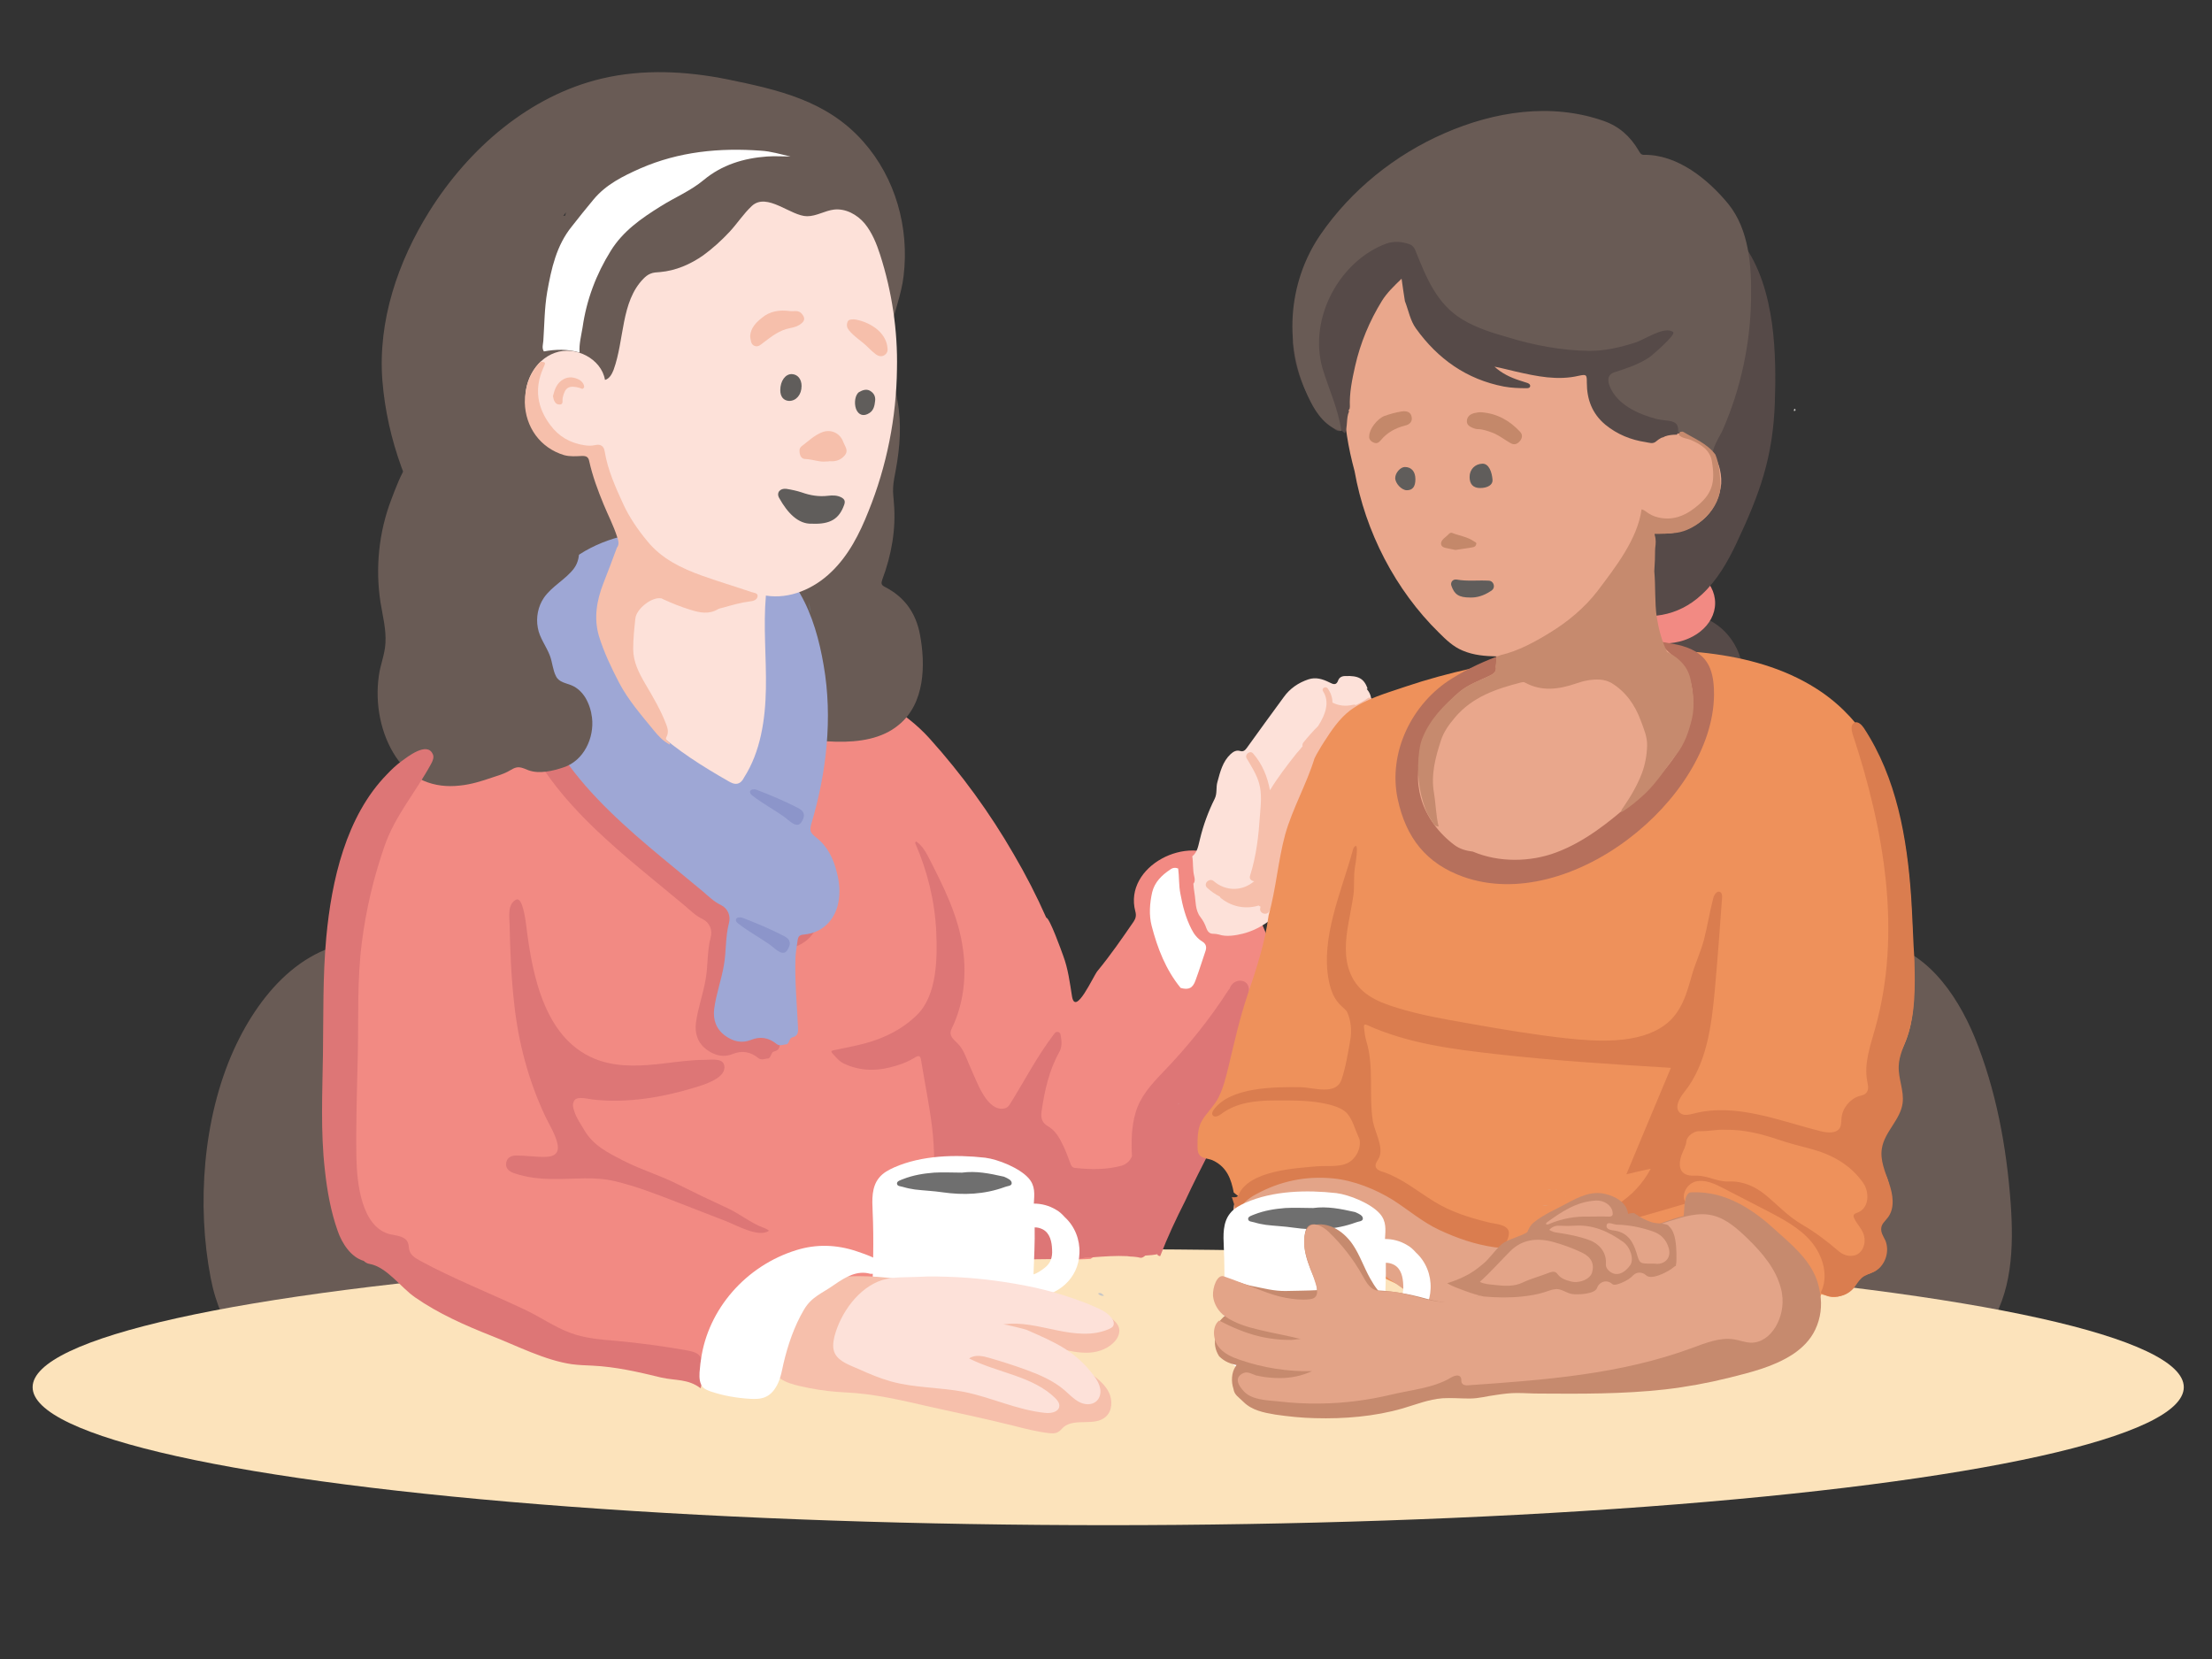 <?xml version="1.0" encoding="utf-8"?>
<!-- Generator: Adobe Illustrator 22.0.1, SVG Export Plug-In . SVG Version: 6.00 Build 0)  -->
<svg version="1.1" id="Layer_1" xmlns="http://www.w3.org/2000/svg" xmlns:xlink="http://www.w3.org/1999/xlink" x="0px" y="0px"
	 viewBox="0 0 800 600" enable-background="new 0 0 800 600" xml:space="preserve">
<rect x="0" y="0" width="800" height="600" fill="#333333" stroke="none"/>
<path fill="#695B55" d="M626.1,379.8c-11.1,24.6-13.4,56-8.3,82.4c7.3,38.2,42.2,48.6,76.1,36.1c9.6-3.5,18.7-9.2,24.7-17.5
	c9.2-12.8,9.7-29.7,8.6-45.5c-1.5-20.6-5.3-41.2-13.1-60.3c-6.6-16-18.4-32.5-35.6-34.3C653.7,338.3,635.9,357.9,626.1,379.8z"/>
<path fill="#695B55" d="M84.5,379.8c-11.1,24.6-13.4,56-8.3,82.4c7.3,38.2,42.2,48.6,76.1,36.1c9.6-3.5,18.7-9.2,24.7-17.5
	c9.2-12.8,9.7-29.7,8.6-45.5c-1.5-20.6-5.3-41.2-13.1-60.3c-6.6-16-18.4-32.5-35.6-34.3C112.2,338.3,94.4,357.9,84.5,379.8z"/>
<ellipse fill="#FCE3BB" cx="400.8" cy="501.7" rx="389" ry="49.9"/>
<path fill="#F28A83" d="M459.7,342.4c-2.1-5.8-4.5-11.4-7.4-16.7c-2.7-5-5.7-10.9-10.2-14.5c-12.2-9.9-35.8,2-31.5,18.4
	c0.4,1.4,0.2,2.5-0.6,3.7c-4.2,6.1-8.4,12.2-13.1,17.9c-1.5,1.8-8,16.6-9.2,9.1c-0.8-5-1.4-9.9-3.2-14.7c-0.5-1.4-4.9-13.7-6.1-13.7
	c-3.5-7.9-7.4-15.5-11.8-23c-8.6-14.9-18.8-28.9-30.3-41.7c-18.1-20.2-50.3-26.7-76.2-26.6c-27,0.1-54.4,4.5-79.5,14.6
	c-19.9,8-38.7,19.5-49.2,38.8c-4.6,8.5-5.4,19-6.9,28.4c-1.7,10.9-3,21.8-3.8,32.8c-1.6,20.9-0.9,41.7-0.5,62.6
	c0.1,8.3,1.1,16.9,5.2,24.2c6.6,11.9,17.8,14.7,28.8,20.7c16.3,9,32.8,18,50.6,23.7c8.5,2.7,17.3,3.8,26,5.5
	c8.6,1.6,16.9,3.5,25.2,6.1c5.6,1.8,11.5,3,17.2,4.3c0.1,0,0.3-0.1,0.4-0.1c3.7-1.4,7.1-3.5,8.9-7.2c1.9-4,3.3-8.3,5.4-12.3
	c1.9-3.8,3.9-7.8,6.9-10.9c3.1-3.2,7.1-5.2,11.2-6.8c7.6-3,15.3-4.7,23.2-6c0.4,0,0.8,0.1,1.2,0c16.9-1.5,33.9-2.9,50.8-4.2
	c0.7,0,1.4,0,2.1,0.1c0.8,0.3,1.8,0.5,2.7,0.6c2.8,0,5.6,0,8.4-0.2c2.6-1.8,5.5-2.6,8.5-3c1.2-0.6,2.4-1.2,3.6-1.9
	c7.6-4.5,12.1-12.3,16.3-19.9c5.1-9.3,9.9-18.8,14.9-28.2c1.2-2.3,2.5-4.5,3.9-6.7v-0.1c2.3-6.1,6.2-11.1,9.9-16.3
	c3.8-5.3,6.7-10.7,8.3-17c1.1-4.3,1.7-8.6,1.9-13C461.2,346.7,460.5,344.5,459.7,342.4z"/>
<path fill="#DD7676" d="M419.6,454.3c2.6-6.8,5.7-13.4,9-19.9c3-6.5,6.3-12.9,9.6-19.4c1.5-4.5,2.8-9,4.1-13.6
	c0.1-0.5,0.3-0.9,0.6-1.3c-0.1-1.3-0.1-2.7-0.2-4c0-0.6-0.3-1.1-0.6-1.5c0.7-2.1,1.3-4.2,2-6.4c2.6-5.8,5-11.7,5.9-18.1
	c0.1-0.4,0.1-0.8,0-1.2c0.3-0.9,0.5-1.8,0.7-2.7c0.2-0.5,0.3-0.9,0.3-1.4c0.4-2.2,0.7-4.5,0.7-6.8c0-4.2-5.4-4.3-6.8-0.9
	c-0.1,0.2-0.1,0.3-0.2,0.5c-0.1,0.1-0.2,0.2-0.3,0.3c-7,10.9-15.1,20.9-24.1,30.2c-4.1,4.3-7.9,8.5-9.6,14.3
	c-1.5,5.1-1.6,10.5-1.3,15.8c-0.7,1.5-1.8,2.8-3.8,3.4c-5.6,1.5-11.1,1.4-16.8,0.8c-0.9-0.1-1.3-0.6-1.6-1.4
	c-0.8-2.2-1.6-4.4-2.6-6.5c-1.3-2.7-2.7-5.4-5.3-7c-2.3-1.3-3-2.8-2.6-5.6c1.1-7.5,2.7-14.8,6.4-21.4c1-1.8,0.9-3.7,0.6-5.6
	c-0.1-0.7-0.2-1.6-1.2-1.7c-0.8-0.1-1.1,0.6-1.6,1.2c-5.9,7.8-10.4,16.5-15.5,24.7c-0.3,0.5-0.7,1.1-1.2,1.4
	c-0.6,0.4-1.4,0.5-2.2,0.5c-5.6-0.4-8.8-10.1-10.8-14.4c-1.2-2.5-2-5.3-3.6-7.7c-1.6-2.5-5-3.7-3.4-6.9c4.3-8.8,5.4-18.9,4.1-28.5
	c-1.6-12.2-7-22.7-12.5-33.5c-1.1-2.1-2.4-4.3-4.5-5.7c-0.4,0.4-0.3,0.7-0.2,0.9c4.3,9.8,7,20.8,7.5,31.7c0.4,9.5,0.4,23-7,30.2
	c-5.2,5.1-11.6,8.3-18.6,10.2c-3.7,1-7.5,1.7-11.3,2.5c-0.6,0.1-1.5,0.2-0.7,1.1c1.3,1.4,2.5,3,4.3,3.8c6.2,2.9,12.5,2.7,18.9,0.7
	c2.4-0.7,4.7-1.7,6.8-3c1.2-0.7,1.8-0.7,2.1,0.9c1.3,8.1,3,16.2,4,24.4c1,8,0.8,16.1,0.8,24.2c0,4.2-0.2,8.4-0.5,12.5
	c-0.3,4.4-1.3,11.4,4.2,12.9c1.7,0.5,3.2,0.1,4.9-0.1c2-0.2,4.1-0.5,6.1-0.8c4-0.5,8.1-0.7,12.1-0.8c8.6-0.2,17.1-0.2,25.7-0.4
	c0.8,0,1.5-0.2,2.2-0.4c0.9,0,1.9,0,2.8-0.1c4.1-0.3,8.1-0.6,12.2-0.4c0.8,0.1,1.5,0.2,2.3,0.2c0.7,0.1,1.4,0.1,2.1,0.3
	c1,0.3,1.6-0.2,2.2-0.7c1.5-0.1,2.9-0.2,4.4-0.5C418.6,454.1,419.1,454.2,419.6,454.3z"/>
<path fill="#DD7676" d="M288.6,308c-2.2-1.8-2.5-2.4-1.7-5.2c5.4-18.2,7.7-38,4.4-57c-3.1-18.3-10.1-36.4-28.5-43.5
	c-3.5-1.4-7.2-2.4-10.9-3.1c-10.5-2.2-21.5-2.8-32-0.5c-24.6,5.3-41.2,26.5-35.5,51.8c7.7,34.4,37.8,55.7,63.2,77
	c2.1,1.8,4,3.7,6.5,4.9c2.5,1.2,3.7,3.9,2.9,6.7c-1.3,5-0.9,10.1-1.8,15.1c-0.9,5.3-2.8,10.4-3.5,15.7c-0.5,4,0.7,7.4,4,9.8
	c2.9,2.1,6,2.8,9.3,1.5c3.4-1.4,6.5-0.8,9.3,1.5c1.2,0.9,2.4,0.1,3.6,0.1c1.1-0.5,0.9-2.2,2-2.5c2.3-0.5,2.2-2.2,2.1-3.9
	c-0.4-8.3-1.2-16.7-0.9-25c0.1-2.1,0.5-4.2,0.8-6.4c0.2-1.3,0.8-1.8,2.2-1.9c7.6-0.7,11.5-6.2,12.5-11.6c0.7-3.6,0.3-7.1-0.5-10.7
	C294.9,315.8,292.7,311.3,288.6,308z M265,261.1c-0.9,7.1-2.3,14.2-4.3,21.1c-0.5,1.7-1,3.4-2,4.7c-3,3.9-7.2,1.4-10-1.2
	c-15-13.2-34.2-28.4-36.9-49.7c-0.7-5.3,2.4-9.5,6.9-12c2.5-1.4,5.4-2.4,8.2-3c9.7-2.2,21.4-2.4,29.9,3.6c0.3,0.2,0.6,0.4,0.9,0.7
	C268.3,233.5,266.5,249.3,265,261.1z"/>
<path fill="#695B55" d="M332.7,229.4c-1.5-7.8-5.6-13.5-12.6-17.1c-1.4-0.7-1.5-1.3-1-2.7c3.3-8.8,5-18.2,4.2-27.6
	c-0.1-1.8-0.4-3.7-0.3-5.5c0.1-2.3,0.6-4.5,1-6.7c1.5-8.2,2.1-16.5,0.6-24.7c-1.5-8.3-4.1-16.7-2.6-25.1c1.2-6.9,4-13.2,4.8-20.2
	c2.1-17.4-2.9-35.4-14.6-48.6c-13.1-14.8-30.6-18.7-49.1-22.5c-14.9-3-30.5-3.8-45.4-0.3c-26.2,6.2-48.1,25.2-62.4,48
	c-11.4,18.2-18.7,39.7-17,61.3c3.4,42.6,31.2,82.6,67.3,104.5c22,13.4,47.4,19.2,72.6,23.1c13.9,2.1,34.9,6.8,46.8-3.1
	C334.5,254.5,334.8,240.5,332.7,229.4z M204.4,78c-0.2,0-0.5,0-0.7,0.1c0.3-0.4,0.7-0.9,1-1.3C204.6,77.2,204.5,77.6,204.4,78z"/>
<path fill="#9EA7D5" d="M302.7,315.7c-1.2-5-3.3-9.5-7.5-12.8c-2.2-1.8-2.5-2.4-1.7-5.2c5.4-18.2,7.7-38,4.4-57
	c-3.1-18.3-10.1-36.4-28.5-43.5c-3.5-1.4-7.2-2.4-10.9-3.1c-10.5-2.2-21.5-2.8-32-0.5c-24.6,5.3-41.2,26.5-35.5,51.8
	c7.7,34.4,37.8,55.7,63.2,77c2.1,1.8,4,3.7,6.5,4.9c2.5,1.2,3.7,3.9,2.9,6.7c-1.3,5-0.9,10.1-1.8,15.1c-0.9,5.3-2.8,10.4-3.5,15.7
	c-0.5,4,0.7,7.4,4,9.8c2.9,2.1,6,2.8,9.3,1.5c3.4-1.4,6.5-0.8,9.3,1.5c1.2,0.9,2.4,0.1,3.6,0.1c1.1-0.5,0.9-2.2,2-2.5
	c2.3-0.5,2.2-2.2,2.1-3.9c-0.4-8.3-1.2-16.7-0.9-25c0.1-2.1,0.5-4.2,0.8-6.4c0.2-1.3,0.8-1.8,2.2-1.9c7.6-0.7,11.5-6.2,12.5-11.6
	C303.9,322.8,303.6,319.2,302.7,315.7z"/>
<path fill="#8C95CA" d="M273.8,285.7c5,1.9,9.9,4,14.6,6.4c0.9,0.5,1.9,1,2.2,2c0.4,1-0.1,2.1-0.6,3c-0.2,0.4-0.5,0.7-0.9,1
	c-0.5,0.3-1.2,0.2-1.8,0c-1.3-0.6-2.5-1.8-3.7-2.7c-3.7-2.6-7.8-4.8-11.4-7.6c-0.3-0.2-0.6-0.5-0.8-0.8c-0.5-0.9,0.3-1.6,1.2-1.5
	C272.9,285.4,273.3,285.5,273.8,285.7C273.7,285.7,273.8,285.7,273.8,285.7z"/>
<path fill="#8C95CA" d="M268.7,332c5,1.9,9.9,4,14.6,6.4c0.9,0.5,1.9,1,2.2,2c0.4,1-0.1,2.1-0.6,3c-0.2,0.4-0.5,0.7-0.9,1
	c-0.5,0.3-1.2,0.2-1.8,0c-1.3-0.6-2.5-1.8-3.7-2.7c-3.7-2.6-7.8-4.8-11.4-7.6c-0.3-0.2-0.6-0.5-0.8-0.8c-0.5-0.9,0.3-1.6,1.2-1.5
	C267.9,331.7,268.3,331.9,268.7,332L268.7,332z"/>
<path fill="#695B55" d="M214.1,259.5c-0.3-2.5-1.1-5-2.4-7.2c-1.2-1.9-2.8-3.5-4.9-4.4c-2.1-0.9-4.6-1.1-5.7-3.3
	c-1.2-2.3-1.3-5-2.2-7.4c-1.3-3.5-3.8-6.5-4.4-10.2c-0.7-3.7,0.1-7.7,2.2-10.8c2.9-4.2,7.7-6.5,10.8-10.5c3.5-4.6,1.6-11.2-0.5-16
	c-2.4-5.3-6.1-10-10.1-14.3c-6.3-6.7-14.3-11.8-23.1-14.5c-4.9-1.5-10.1-2.3-15-1.3c-10.4,2.2-13.9,12.2-17.3,21.1
	c-4.5,11.8-5.8,24.7-3.9,37.1c0.8,4.9,2.1,9.8,1.8,14.8c-0.2,4.1-1.9,7.9-2.4,11.9c-1.4,9.9,0.6,20.9,6.2,29.3
	c5.4,8.1,13.7,11.4,23.2,10.3c4-0.4,7.8-1.6,11.6-2.9c1.8-0.6,3.9-1.2,5.6-2.1c1.4-0.7,2.5-1.7,4.2-1.6c1.2,0.1,2.3,0.7,3.4,1.1
	c3.9,1.4,8.9,0.2,12.7-1.1C211.1,275.1,215,266.9,214.1,259.5z"/>
<path fill="#FDE1D9" d="M494.3,249.2c0.1-0.1,0.2-0.1,0.3-0.2c-1.3-3.6-3.3-4.7-8.1-4.5c-1.2,0-2.1,0.5-2.5,1.5
	c-0.7,2-1.8,1.5-3.2,0.8c-2.4-1.2-4.9-2-7.6-1.1c-3.6,1.2-6.7,3.3-8.9,6.4c-4.5,6.1-8.9,12.2-13.3,18.3c-0.6,0.8-1.2,1.6-2.5,1.2
	s-2.4,0.2-3.4,1.1c-2.9,2.7-3.8,6.4-4.8,10.1c-0.6,2,0,4.1-1,6.1c-2.3,4.6-4.1,9.5-5.3,14.5c-0.6,2.2-0.8,4.7-2.8,6.3
	c0.4,2.4,0.1,4.8,0.7,7.2c0.2,0.8,0.4,1.9-0.3,2.7c0.1,1.2,0.2,2.3,0.4,3.4c0.5,2.9,0.2,6.1,2.1,8.6c1,1.3,1.7,2.6,2.2,4.1
	c0.4,1.1,1.1,2,2.3,2c0.8,0,1.5,0.1,2.3,0.3c2.6,0.9,6,0.3,8.5-0.3c3.6-0.9,6.9-2.6,9.8-4.8c6.2-4.6,10.2-11.2,13.9-17.8
	c3.8-6.8,7-13.7,9.3-21.2c2.3-7.8,4.6-15.5,7.4-23.1c1.3-3.6,2.8-7.2,4.2-10.9c0.7-1.9,1.9-3.9,1.9-5.9
	C496.1,252.1,495.4,250.4,494.3,249.2z"/>
<path fill="#FFFFFF" d="M385.1,440.2c-0.9-1-1.9-2-3.2-2.7c-2.5-1.5-5.2-2.2-8-2.2c0.2-3.4,0.6-6.4-1.9-9.2
	c-3.3-3.7-11-6.8-15.7-7.4c-10.7-1.2-22.9-0.9-32.9,3.5c-2,0.9-4.1,2-5.5,3.8c-2.7,3.3-2.5,7.9-2.3,12.1c0.5,10.8,0.1,21.5-0.2,32.3
	c0,2-0.1,4,0.5,5.9c1.6,5.7,9,7.7,14.1,8.6c7.1,1.3,14.4,1.3,21.5,0.1c6.5-1.1,13.8-2.9,18.1-8.3c1.7-2.2,2.7-4.8,3.3-7.5
	c0.3,0,0.7-0.1,1-0.1c8.4-0.3,16.2-6.5,16.5-15.9C390.6,448.3,388.7,443.5,385.1,440.2z M377.6,458.7c-0.9,0.7-2.3,1.7-3.8,2.2
	c0-0.2,0-0.3,0-0.5l0,0c0.2-5.5,0.5-11,0.4-16.5c1,0,1.9,0.2,2.9,0.7c2.7,1.4,3.3,4.6,3.4,7.3C380.7,454.9,379.9,457,377.6,458.7z"
	/>
<path fill="#6F6F6F" d="M347.9,424.1c5.1-0.7,10,0.3,14.9,1.4c0.2,0,0.4,0.1,0.6,0.2c1.1,0.5,2.5,1.1,2.5,2.2s-1.6,1-2.5,1.4
	c-7.4,2.7-14.9,3-22.6,1.9c-3.3-0.5-6.6-0.6-9.9-1c-1.4-0.2-2.9-0.5-4.2-0.9c-0.9-0.3-2.3-0.2-2.3-1.3c0-0.9,1.4-1.2,2.3-1.6
	c3.6-1.4,7.3-2,11.1-2.3C341.1,423.9,344.5,424.1,347.9,424.1z"/>
<path fill="#DD7676" d="M253.7,491.3c-0.3-0.5-0.6-0.9-1-1.3c-1.1-1-2.7-1.3-4.2-1.6c-8.3-1.5-16.6-2.6-25-3.4
	c-5.8-0.5-11.7-0.9-17.1-2.9c-5.8-2.1-11.1-5.9-16.7-8.5c-12.5-5.9-25.5-11-37.7-17.6c-1.6-0.9-3.4-1.9-3.9-3.7
	c-0.3-0.9-0.2-2-0.6-2.9c-0.9-2.3-4-2.5-6.4-3c-10.5-2.6-12-18.8-12.2-27.6c-0.2-12.3,0.2-24.6,0.5-36.9c0.3-13.8-0.3-27.6,1.5-41.3
	c1.5-11.8,4.3-23.5,8.2-34.7c3.8-10.9,11.3-19.5,16.8-29.6c0.6-1.1,1.2-2.5,0.6-3.6c-2.1-4.6-9.2,1.1-11.3,2.6
	c-1.9,1.4-3.6,3-5.2,4.7c-14.9,15.2-20.1,38.5-22,59c-1.3,14.1-1,28.2-1.2,42.3c-0.2,13.9-0.9,28,0.7,41.9
	c0.8,7.4,2.1,14.8,4.6,21.9c1.6,4.7,4.9,9.6,9.4,10.9c0.6,0.5,1.3,1,2.1,1.1c6.3,1.1,11.3,8.5,16.5,12.1c8.5,5.9,18,10.1,27.6,13.9
	c9.2,3.6,19.4,8.9,29.2,10.3c2.4,0.3,4.8,0.4,7.3,0.5c8.5,0.4,16.7,2.3,24.9,4.3c5.3,1.2,9.7,0.4,14.3,3.9c0.2-1,0.5-2.1,0.7-3.1
	C254.3,496.3,254.8,493.4,253.7,491.3z"/>
<path fill="#DD7676" d="M276.6,444.2c-0.1,0-0.2-0.1-0.3-0.1c-4.9-1.8-8.8-5.2-13.5-7.3c-5.9-2.7-11.7-5.5-17.5-8.4
	c-6.4-3.3-13.4-5.3-19.8-8.6c-5.4-2.8-10.9-5.4-14.2-11.1c-1.3-2.2-2.8-4.3-3.6-6.8c-0.5-1.4-0.8-2.8,0.1-4c1.1-1.6,5.4-0.3,7-0.2
	c12.1,1.3,24.7-0.8,36.2-4.3c3-0.9,11.1-3.2,11-7.4c0-3.5-4.4-2.7-6.8-2.7c-5,0-10.1,0.7-15,1.3c-7.8,0.9-15.7,1.5-23.3-1
	c-19.9-6.7-24.4-30.9-26.6-49c-0.2-1.3-1.2-10.5-3.7-9.2c-3.1,1.6-2.4,6.2-2.3,8.9c0.2,9.7,0.6,19.4,1.7,29c1.5,13.8,5.1,27.3,11,40
	c1.5,3.2,3.4,6.1,4.4,9.5c1.1,3.7-0.2,5.5-4.1,5.6c-3.5,0.1-7-0.5-10.5-0.5c-1.9,0-3.3,0.7-3.7,2.5s0.7,3.2,2.8,3.9
	c4.7,1.6,9.6,2.1,14.4,2.1c7.7,0.1,14.4-1,22.1,0.8c7.6,1.8,14.8,4.6,22,7.4c6.1,2.4,12.2,4.7,18.3,7.1c3.4,1.3,11.8,6.1,15.4,3.4
	C277.7,444.7,277.2,444.5,276.6,444.2z"/>
<path fill="#FFFFFF" d="M426.1,314.1c0.4,3,0.2,6.1,0.8,9.1c0.8,4.4,1.9,8.7,4,12.8c0.9,1.8,2.1,3.4,3.9,4.5
	c1.3,0.8,1.7,1.9,1.2,3.4c-1.2,3.5-2.3,7.1-3.6,10.6c-1,2.9-2.5,3.6-5.4,2.8c-5.4-6.6-8.4-14.4-10.5-22.5c-1-3.9-0.7-8.1,0.2-12.1
	c0.9-3.7,3.5-6.2,6.5-8.2C424.1,313.8,425.1,313.7,426.1,314.1z"/>
<path fill="#F6BFAB" d="M401.3,476.4c-2.2-1.4-4.7-2.5-7.2-3.5c-3.4-1.3-7.4-1.3-11-2.1c-13.7-2.9-27.6-5.3-41.5-6.3
	c-9.3-0.7-18.5-2.6-27.8-2.9c-4.8-0.2-9.8,0-14.4,1.3c-11.2,3.1-19.3,16.4-20.3,27.4c-0.2,2-0.2,4,0.8,5.8c2.3,4.1,8.6,5,12.7,5.9
	c4.5,0.9,9,1.4,13.5,1.6c10.3,0.5,20.3,2.9,30.3,5.2c10,2.2,20,4.3,30,6.8c4.3,1.1,8.6,2.2,12.9,2.7c1.1,0.1,2.2,0.2,3.2-0.3
	c0.9-0.4,1.5-1.3,2.2-1.9c4.1-3.4,11.2-0.1,15.2-3.7c2.4-2.1,2.5-5.9,1.2-8.7c-1.3-2.8-3.9-4.9-6.4-6.8c-5.5-4-11.4-7.2-17.4-10.5
	c0.7,0.2,1.4,0.3,2.1,0.5c1.3,0.3,2.6,0.6,3.8,0.9c3.6,0.8,7.2,1.6,10.8,1.4c3.6-0.2,7.4-1.7,9.6-4.6c0.6-0.8,1.1-1.8,1.2-2.9
	C405.1,479.4,403.2,477.6,401.3,476.4z"/>
<path fill="#C7C6C5" d="M399.3,468.6c-0.9,0.2-1.6-0.1-2.2-0.8C398.2,467.3,398.7,468.1,399.3,468.6z"/>
<path fill="#C7C6C5" d="M426.3,399.3c0,0-0.1,0-0.1,0.1c0-0.1,0-0.1,0-0.2c0.1,0,0.1,0,0.2,0C426.3,399.2,426.3,399.3,426.3,399.3z"
	/>
<path fill="#FFFFFF" d="M209.6,127.5c-4.3-1.3-8.6-1.2-12.9-0.4c-0.8-1.2-0.3-2.6-0.2-3.8c0.4-5.9,0.4-11.9,1.4-17.7
	c1.5-8.4,3.3-16.8,8.9-23.7c2.6-3.3,5.2-6.6,7.9-9.8c4.5-5.4,10.6-8.4,16.9-11.2c14-6.1,28.6-7.5,43.6-6.4c3.6,0.2,7.1,1.3,10.7,2.1
	c-2.8,0-5.7-0.2-8.5,0c-8.4,0.6-16.3,3-22.9,8.5c-4.8,4-10.5,6.3-15.7,9.6c-6.9,4.3-13.5,8.9-17.9,16c-5.3,8.5-8.8,17.8-10.2,27.7
	C210.2,121.4,209.4,124.4,209.6,127.5z"/>
<path fill="#6F6F6F" d="M292.4,217.5c0.1,1,0.2,1.9,0.4,2.9c0.2,0.4,0.3,0.9,0.5,1.3c-0.1-0.8-0.3-1.5-0.4-2.3
	C292.7,218.8,292.6,218.2,292.4,217.5z"/>
<path fill="#FDE1D9" d="M318.3,92.1c-1.3-4-2.9-8-5.6-11.3c-2.7-3.2-6.9-5.5-11.1-5c-3.3,0.4-6.3,2.4-9.7,2.4
	c-5.9,0-14.5-8.8-20-3.7c-3,2.8-5.3,6.4-8.1,9.4c-2.9,3.1-6,5.9-9.4,8.4c-4.7,3.3-10,5.6-15.7,6.1c-1.2,0.1-2.4,0.1-3.5,0.6
	c-1,0.4-1.8,1.1-2.5,1.8c-8.2,8.4-6.8,22-10.8,33c-0.6,1.5-1.5,3.2-3.1,3.6c-1.3-7.7-10.8-12.5-18.1-9.8
	c-7.4,2.6-11.7,11.2-10.5,18.9c1,6.6,5,11.2,10.3,14.7c3.5,2.3,8.2,2.1,12.3,2.4c0.5,0,0.9,0.1,1.4,0.3c1.3,0.6,1,3,1.2,4.1
	c0.9,4.7,2.5,9.3,4.7,13.5c2.1,4.2,4.6,8.1,5.7,12.7c0.7,2.6,0,4.5-1.1,6.8c-1.1,2.5-2.2,5.1-3.2,7.6c-0.9,2.2-1.8,4.3-2.3,6.6
	c-0.4,1.4-0.6,2.9-0.7,4.3c-0.9,7.9,0.3,15.9,4.2,22.9c2.8,5.1,5.2,10.5,8.8,15.1c1.8,2.3,3.7,4.4,5.5,6.7
	c7.9,7.2,17.1,13,26.4,18.3c1,0.6,2.2,1.2,3.4,0.9c1.1-0.3,1.8-1.2,2.3-2.2c6-9.4,7.7-21,7.9-32.2c0.2-11.2-1-22.4,0-33.6
	c8.6,1.4,17.4-2.5,23.6-8.5c6.3-6,10.3-13.9,13.5-22c6.6-16.3,10.1-33.9,10.3-51.5C324.7,119.6,322.6,105.5,318.3,92.1z"/>
<path fill="#F6BFAB" d="M195.5,130.8c2,0.2,1.9,0.2,0.9,2.5c-3.2,7.3-2.1,14.1,2.6,20.4c3.1,4.2,7.2,6.5,12.2,7.3
	c1.3,0.2,2.6,0.3,3.9,0c2-0.5,3.3,0.2,3.6,2.3c1.1,6.7,3.9,12.9,6.7,19c2.2,4.8,5.3,9.3,8.7,13.4c5.2,6.4,12.3,9.8,19.8,12.5
	c5.9,2.1,11.9,3.9,17.8,5.9c0.8,0.3,2.4,0.3,2.3,1.5c-0.1,1.3-1.5,1.8-2.7,1.9c-3.3,0.4-6.4,1.3-9.6,2.2c-0.7,0.2-1.4,0.3-2,0.6
	c-3.3,2-6.7,1.3-10.1,0.2c-3.3-1-6.5-2.3-9.6-3.7c-0.3-0.1-0.6-0.4-0.9-0.4c-3.4-0.6-8.9,3.8-9.3,7.2c-0.4,3.7-0.8,7.4-0.8,11.1
	c0,4.7,2.1,8.7,4.3,12.5c2.9,4.9,5.8,9.8,7.8,15.2c0.5,1.4,0.7,2.7-0.1,4.2c-0.7,1.3,1.4,1.5,1.3,2.7c-2.4-1.2-4.2-3.1-5.8-5.1
	c-4.5-5.5-9.3-11-12.6-17.3c-2.8-5.4-5.5-11-7.3-16.9c-1.9-6.5-0.8-12.8,1.6-19c1.7-4.3,3.3-8.6,4.9-12.9c1-1.3,0.5-2.6,0.1-3.9
	c-1.3-4.1-3.3-7.9-4.9-11.8c-2.1-5.1-4-10.2-5.2-15.6c-0.3-1.5-1-1.9-2.5-1.9c-2.2,0.1-4.4,0.3-6.6-0.3c-8.6-2.6-14-10.1-14.2-19.1
	C189.9,139.7,191.5,134.9,195.5,130.8z"/>
<path fill="#605D5B" d="M293.6,189.4c-4.9,0.2-8.8-3.9-11.8-9.3c-1.1-1.9,0.3-3.6,2.6-3.3c1.9,0.3,3.8,0.7,5.6,1.3
	c3.1,1.1,6.2,1.6,9.5,1.2c1.6-0.2,3.3-0.2,4.8,0.6c1.1,0.6,1.5,1.3,1,2.7C303.5,187.6,300.4,189.7,293.6,189.4z"/>
<path fill="#F6BFAB" d="M271.3,121.6c0.2-3.1,2.2-5,4.3-6.7c2.9-2.4,6.4-2.9,10-2.4c1.5,0.2,3.2-0.5,4.4,1c1.2,1.4,1.1,2.5-0.2,3.5
	c-1.2,1-2.6,1.4-4.2,1.7c-3.6,0.7-6.3,2.8-9.1,4.9c-1.1,0.8-2.2,2.1-3.6,1.5C271.5,124.6,271.5,122.9,271.3,121.6z"/>
<path fill="#F6BFAB" d="M298.8,166.9c-2.4,0.3-4.9-0.8-7.6-0.9c-1,0-1.7-0.8-1.9-1.7c-0.2-1-0.4-2.1,0.6-2.9c2.4-1.8,4.6-4,7.5-5.1
	c3.2-1.2,6.5,0.4,7.6,3.6c0.6,1.6,2,3,0.5,4.8c-1.4,1.7-3.3,2.3-5.5,2.1C299.7,166.9,299.4,166.9,298.8,166.9z"/>
<path fill="#F6BFAB" d="M309,115.5c4.8,0.7,11.6,4.2,12,10.6c0.1,1.1-0.4,1.9-1.2,2.4c-1,0.6-2.2,0.3-3.1-0.4s-1.8-1.5-2.6-2.3
	c-2.2-2.3-5.1-3.9-7.1-6.4c-0.7-0.9-0.9-1.8-0.5-2.9C306.8,115.5,307.8,115.5,309,115.5z"/>
<path fill="#605D5B" d="M282.2,141.1c0-3.4,1.9-5.9,4.2-5.8c2.1,0.1,3.5,1.8,3.5,4.3c0,3.1-1.9,5.4-4.5,5.4
	C283.4,144.9,282.2,143.5,282.2,141.1z"/>
<path fill="#605D5B" d="M316.5,145c-0.2,1.7-0.5,3.4-2.1,4.4c-2,1.3-3.9,0.8-4.8-1.5c-0.8-2.2-0.3-5.2,1.1-6.1
	c1.2-0.7,2.6-1.2,3.9-0.5C316,142.1,316.7,143.3,316.5,145z"/>
<path fill="#F6BFAB" d="M200,143.2c0.6-2.4,1.4-4.8,3.9-6.1c1.9-1,3.8-0.7,5.7,0.3c0.6,0.4,1.1,0.9,1.4,1.5c0.2,0.5,0.5,1.1,0,1.5
	c-0.4,0.5-0.9,0-1.3-0.1c-3.9-1.1-5.4-0.2-6.2,3.6c-0.2,0.9,0.4,2.5-1.2,2.4C200.8,146.3,200.2,144.8,200,143.2z"/>
<path fill="#FDE1D9" d="M401.7,476.3c-1.4-1.7-3.5-2.7-5.6-3.6c-4.9-2.2-10.1-3.9-15.3-5.4c-2.1-0.6-4.3-1.1-6.4-1.6
	c-9.3-2-18.7-3.3-28.2-3.8c-4.7-0.2-9.5-0.4-14.2-0.1c-4.2,0.2-8.8-0.1-12.8,1.1c-8.7,2.7-15.2,12-17.4,20.4
	c-0.5,2.1-0.8,4.4,0.2,6.3c1.6,3,5.8,4.3,8.7,5.6c3.7,1.7,7.6,3.3,11.5,4.4c8.6,2.4,17.7,2.1,26.5,3.8c9.9,2,19.3,6.6,29.4,7.6
	c2,0.2,4.7-0.3,5-2.3c0.2-1.2-0.7-2.3-1.5-3.1c-8.2-8-20.9-9.1-31.1-14.3c2.1-1.5,4.9-0.9,7.3-0.2c4.5,1.3,8.9,2.7,13.3,4.3
	c4.9,1.8,9.8,3.9,13.8,7.3c1.7,1.5,3.3,3.2,5.3,4.3c2,1.1,4.7,1.3,6.4-0.3c1.2-1.1,1.6-2.9,1.3-4.5c-0.3-1.6-1.1-3.1-2.1-4.4
	c-6.9-9.3-14.2-12.3-24.4-16.8c-0.7-0.3-7.9-2.1-8.6-2c6.4-1,12.9,0.8,19.3,2.1c6.4,1.3,13.2,2.2,19.1-0.5c0.6-0.3,1.3-0.6,1.5-1.3
	c0.3-0.8,0-1.7-0.5-2.4C402.1,476.8,401.9,476.6,401.7,476.3z"/>
<path fill="#F6BFAB" d="M494.7,252.5c-1.4,1-2.9,1.8-4.4,2.5c-0.3-0.2-0.6-0.2-1-0.1c-2.6,0.6-5,0.4-7.4-0.8c0-1.7-0.5-3.4-1.7-5.1
	c-0.7-1-2.4-0.1-1.7,1c2.5,3.9,0.9,8.4-1.8,12.6c-1.8,1.8-3.6,3.8-5.2,5.8l0,0l0,0c-0.1,0.1-0.2,0.2-0.2,0.3
	c-0.3,0.4-0.3,0.8-0.2,1.2c-0.8,1-1.6,1.9-2.3,2.7c-3.4,4.3-6.7,8.6-9.5,13.2c-0.9-4.8-2.7-9.4-6.1-13.3c-1.1-1.3-3.2,0.4-2.3,1.8
	c1.7,2.9,3.6,5.8,4.5,9.1c1,3.6,0.6,7.5,0.3,11.2c-0.5,7.5-1.3,14.9-3.6,22.1c-0.4,1.2,0.5,1.9,1.5,2c-4.3,3.7-10.3,3.7-14.6,0
	c-1.6-1.4-4,0.9-2.4,2.4c1.4,1.3,2.9,2.3,4.6,3.2c0.1,0.3,0.3,0.5,0.6,0.7c4.1,3.2,9.1,3.8,13.4,2.5c0.2,0.2,0.5,0.3,0.7,0.4
	c0,0.1-0.1,0.3-0.1,0.4c-0.6,2.2,2.8,3.1,3.4,0.9v-0.1c0.3-0.2,0.5-0.5,0.6-1c0.2-0.8,0.4-1.6,0.6-2.4c0.2-0.5,0.4-1,0.5-1.5
	c1.8-1.6,3.2-3.7,4.1-6.2c0.6-1.6-1.2-2.7-2.5-2.3c0.6-2.3,1.2-4.7,1.5-7.1c0.9-3.2,1.8-6.3,2.5-9.5c0-0.1,0-0.2,0-0.3
	c1.5-3.1,2.8-6.2,4-9.4c1.2-2.4,2.4-4.9,3.1-7.5c2.1-3.2,4.3-6.3,6.5-9.5c2.5-3.2,4.8-6.5,7.1-9.9c0.3-0.5,0.3-1,0.1-1.4
	c3.5-1.7,6.3-3.7,8.9-6.8C497,253.5,495.9,251.7,494.7,252.5z"/>
<path fill="#FFFFFF" d="M314.8,460.7c0.2,0,1.9,0,2.1,0c1.9,0.1,3.9,0,5.6,0.7c0.3-0.8,0-1.7-0.8-2.6c-2.9-3.2-8.1-5-12-6.3
	c-7.2-2.4-14.5-2.6-21.6-0.4c-18.3,5.6-32.1,21.4-34.6,39.7c-0.1,0.5-0.1,1-0.2,1.4c-0.1,1.1-0.2,2.1-0.3,3.2
	c-0.1,1.9,0,3.9,1.2,5.3c0.8,0.8,1.9,1.2,3,1.6c4.5,1.5,9.2,2.3,14,2.6c1.9,0.1,3.8,0.1,5.5-0.6c2.2-0.9,3.7-2.9,4.7-5.1
	s1.4-4.5,1.9-6.8c1.6-6.9,3.9-13.7,7.5-19.8c2.8-4.7,6.5-5.8,11-9C305.7,461.9,310,459.3,314.8,460.7z"/>
<ellipse transform="matrix(0.823 -0.567 0.567 0.823 -27.432 391.113)" fill="#564A48" cx="614.7" cy="239.6" rx="14.6" ry="18.4"/>
<path fill="#C7C6C5" d="M648.9,148.7c-0.2-0.3-0.2-0.6,0.2-0.9C649.6,148.3,649.4,148.5,648.9,148.7z"/>
<path fill="#EE915B" d="M692.2,359.1c0.1-3.9,0-7.8-0.2-11.5c-1-34-2.2-75.9-33.2-97.3c-22.6-15.5-53.5-16.2-79.8-14.7
	c-15.8,0.9-31.6,2.8-47.1,6.2c-8,1.8-15.8,3.9-23.5,6.5c-6.7,2.3-14.5,4.4-20.2,8.7c-3.8,2.9-6.7,7.2-9.2,11.1
	c-0.7,1-1.3,2.1-1.9,3.1s-1.2,2-1.7,3.1c-2.9,9.4-7.9,18-10.6,27.5c-2.6,9.6-3.3,19.7-6,29.3c-1.3,9.9-4.4,19.3-7.6,28.7
	c-2.9,8.6-4.8,17.2-6.9,26c-1,4-2,8.4-4.1,12c-1.6,2.7-3.9,4.8-5.5,7.5s-1.6,6.2-1.6,9.3c0,1.4,0.1,3,1.5,3.8c1.3,0.7,3,0.7,4.3,1.4
	c4.9,2.4,6.4,6.8,7.3,11.5c0.3,0.3,0.7,0.5,1,0.8c2.6,2.1,5.4,3.8,8.2,5.6c5.5,3.5,11.2,6.8,16.9,10c3.3,1.8,6.6,3.6,9.9,5.3
	c15.8,8.3,32.1,16.2,49.1,21.5c15.9,5,32.4,7.9,49,9.1c22.6,1.6,45.5,0.1,67.7-4.4c4.6-2.6,8.7-5.9,10.7-11.1c0.5,0.1,1,0.3,1.5,0.4
	c0.3,0.1,0.6,0.2,0.9,0.3c0.2,0.1,0.5,0.1,0.7,0.2c0.1,0,0.1,0,0.2,0c0.2,0,0.3,0.1,0.5,0.1c0.1,0,0.1,0,0.2,0c0.2,0,0.5,0,0.7,0
	s0.5,0,0.7-0.1c0.1,0,0.2,0,0.2,0c0.2,0,0.3,0,0.5-0.1c0.1,0,0.2,0,0.3-0.1c0.2,0,0.3-0.1,0.5-0.1c0.1,0,0.2,0,0.3-0.1
	c0.2-0.1,0.4-0.1,0.6-0.2h0.1c0.2-0.1,0.5-0.2,0.7-0.3c0.1,0,0.1-0.1,0.2-0.1c0.2-0.1,0.3-0.2,0.5-0.3c0.1,0,0.2-0.1,0.2-0.1
	c0.1-0.1,0.3-0.2,0.4-0.3c0.1-0.1,0.1-0.1,0.2-0.2c0.1-0.1,0.3-0.2,0.4-0.3c0.1,0,0.1-0.1,0.2-0.1c0.2-0.2,0.4-0.3,0.5-0.5l0.1-0.1
	c0.1-0.1,0.3-0.3,0.4-0.4c0.1-0.1,0.1-0.1,0.1-0.2c0.1-0.1,0.2-0.3,0.3-0.4c0-0.1,0.1-0.1,0.1-0.2c0.1-0.1,0.2-0.3,0.2-0.4
	s0.1-0.1,0.1-0.2c0.1-0.2,0.2-0.4,0.2-0.7c0.1-0.4,0.3-0.7,0.4-1c0.2-0.4,0.5-0.7,0.9-0.9c0.4-0.2,0.8-0.4,1.4-0.5
	c6-1.4,8.3-4.8,7.6-10.8c-0.2-1.3-0.6-2.7-1.2-3.8c-0.1-0.3-0.3-0.5-0.5-0.8c-0.8-1.3-0.6-2.2,0.5-3.2c2.3-2.1,3.4-4.5,3.3-7.3
	c0-0.9-0.2-1.9-0.4-2.9c0-0.2-0.1-0.3-0.1-0.5c-0.1-0.5-0.3-1-0.2-1.5c0.1-0.7,0-1.4,0-2.1c0-0.3-0.1-0.7-0.2-1
	c-0.4-1.6-1.1-3.1-2.3-4.5c-0.1-0.1-0.2-0.2-0.3-0.4c-0.1-0.3-0.2-0.6-0.3-0.9c0-0.2,0-0.3,0-0.5c0-0.7,0-1.3,0-2c0-1,0.1-2,0.2-2.9
	c0.5-3.5,1.7-6.8,4.2-9.8c1.2-1.4,2-2.8,2.6-4.4c0.3-1,0.5-2,0.6-3.1c0.1-0.7,0.1-1.3,0-2c-0.1-2.8-0.6-5.4-1.4-8.1
	c-0.1-0.3-0.2-0.6-0.2-0.9c-0.1-0.3-0.1-0.6-0.2-0.9c-0.3-1.9-0.1-3.7,1-5.5C691,374.6,692,366.9,692.2,359.1z"/>
<path fill="#C7C6C5" d="M589.8,453.4c0.1-0.3,0.2-0.6,0.3-0.8C590,452.9,589.9,453.2,589.8,453.4z"/>
<path fill="#C7C6C5" d="M479.5,462.9c0.3,0,0.5,0.1,0.8,0.1C480.1,462.9,479.8,462.9,479.5,462.9z"/>
<path fill="#C7C6C5" d="M507,461.7L507,461.7c0.2,0,0.3,0,0.5,0C507.3,461.7,507.1,461.7,507,461.7z"/>
<path fill="#C7C6C5" d="M590.3,451.8v0.1C590.3,451.9,590.3,451.9,590.3,451.8z"/>
<path fill="#C7C6C5" d="M573.8,449.7L573.8,449.7c0,0.1,0,0.2,0.1,0.2v0.1l0,0C573.8,449.9,573.8,449.8,573.8,449.7z"/>
<path fill="#C7C6C5" d="M573.7,452.9L573.7,452.9c0,0.1-0.1,0.2-0.1,0.3c0,0.1-0.1,0.2-0.2,0.3l0,0
	C573.5,453.3,573.6,453.1,573.7,452.9z"/>
<path fill="#C7C6C5" d="M555,459.5L555,459.5c0.1,0,0.3-0.1,0.4-0.1C555.2,459.5,555.1,459.5,555,459.5L555,459.5z"/>
<polygon fill="#C7C6C5" points="544.3,456.2 544.3,456.2 544.3,456.2 544.3,456.2 "/>
<path fill="#C7C6C5" d="M527,451.5c-0.5,0.5-1.1,1.1-1.6,1.6c0.6-0.6,1.2-1.2,1.8-1.8C527.1,451.4,527.1,451.5,527,451.5z"/>
<path fill="#C7C6C5" d="M536.1,459.1L536.1,459.1c-0.2,0.1-0.4,0.2-0.6,0.2l0,0C535.7,459.2,535.9,459.2,536.1,459.1z"/>
<path fill="#C7C6C5" d="M559.9,436L559.9,436L559.9,436c-0.7,0-1.3,0-1.9,0l0,0l0,0C558.6,435.9,559.3,436,559.9,436z"/>
<path fill="#C7C6C5" d="M565,431.3C565,431.3,564.9,431.3,565,431.3L565,431.3L565,431.3z"/>
<path fill="#C7C6C5" d="M565.4,431.6c0.1,0,0.1,0.1,0.1,0.1L565.4,431.6z"/>
<path fill="#C7C6C5" d="M570.5,441.9L570.5,441.9c-0.1,0-0.2-0.1-0.3-0.1C570.3,441.8,570.4,441.8,570.5,441.9L570.5,441.9z"/>
<path fill="#C7C6C5" d="M571.1,442.2c0.2,0.1,0.4,0.3,0.6,0.4C571.5,442.5,571.3,442.4,571.1,442.2L571.1,442.2L571.1,442.2z"/>
<polygon fill="#C7C6C5" points="544.1,438.6 544.1,438.6 544.1,438.6 "/>
<path fill="#C7C6C5" d="M557.3,444L557.3,444c-0.2-0.1-0.3-0.1-0.5-0.2l0,0C557,443.9,557.2,443.9,557.3,444z"/>
<path fill="#C7C6C5" d="M558.5,444.4L558.5,444.4L558.5,444.4z"/>
<path fill="#C7C6C5" d="M556.2,443.6c-0.5-0.1-1-0.3-1.5-0.4C555.3,443.4,555.7,443.5,556.2,443.6L556.2,443.6z"/>
<path fill="#C7C6C5" d="M545.2,439.9L545.2,439.9L545.2,439.9z"/>
<path fill="#C7C6C5" d="M548.9,439.3c0.5,0,1.1,0,1.6,0l0,0c-0.1,0-0.2,0-0.2,0C549.7,439.3,549.3,439.3,548.9,439.3z"/>
<path fill="#C7C6C5" d="M565.1,438.5L565.1,438.5C565.2,438.5,565.2,438.5,565.1,438.5L565.1,438.5z"/>
<polygon fill="#C7C6C5" points="565.4,438.4 565.4,438.4 565.4,438.4 "/>
<path fill="#C7C6C5" d="M571,445.2L571,445.2L571,445.2L571,445.2z"/>
<path fill="#C7C6C5" d="M569.8,441.6c-0.3-0.1-0.5-0.2-0.8-0.3C569.3,441.4,569.5,441.5,569.8,441.6L569.8,441.6L569.8,441.6z"/>
<path fill="#C7C6C5" d="M567.5,438.7C567.4,438.7,567.4,438.7,567.5,438.7c-0.2,0-0.4-0.1-0.5-0.1
	C567.1,438.6,567.3,438.6,567.5,438.7L567.5,438.7z"/>
<path fill="#C7C6C5" d="M563.7,430.6c0.1,0,0.1,0,0.2,0.1C563.8,430.6,563.7,430.6,563.7,430.6z"/>
<path fill="#C7C6C5" d="M545.4,455.9L545.4,455.9L545.4,455.9L545.4,455.9z"/>
<path fill="#C7C6C5" d="M559.3,444.7c0.2,0.1,0.4,0.2,0.6,0.3l0,0c0,0,0.1,0,0.1,0.1C559.8,445,559.5,444.8,559.3,444.7z"/>
<path fill="#C7C6C5" d="M560.4,445.3L560.4,445.3c0.1,0.1,0.2,0.1,0.2,0.2c-0.2-0.1-0.4-0.2-0.6-0.3
	C560.2,445.2,560.3,445.3,560.4,445.3z"/>
<path fill="#C7C6C5" d="M561,445.7L561,445.7c0.2,0.1,0.3,0.3,0.5,0.4l0,0c-0.2-0.2-0.4-0.3-0.6-0.5
	C560.9,445.6,560.9,445.7,561,445.7z"/>
<path fill="#C7C6C5" d="M575.1,447.4L575.1,447.4L575.1,447.4z"/>
<path fill="#C7C6C5" d="M586.1,457c-0.1,0-0.1,0-0.2,0C586,457,586.1,457,586.1,457z"/>
<path fill="#C7C6C5" d="M586.7,456.8L586.7,456.8C586.6,456.8,586.6,456.8,586.7,456.8z"/>
<path fill="#C7C6C5" d="M567.1,434.8c0-0.1,0-0.1,0-0.2l0,0C567.1,434.7,567.1,434.8,567.1,434.8z"/>
<path fill="#C7C6C5" d="M566.4,432.8c-0.1-0.1-0.1-0.2-0.2-0.3l0,0C566.3,432.6,566.4,432.7,566.4,432.8z"/>
<path fill="#C7C6C5" d="M565.9,432.1l-0.1-0.1C565.8,432,565.9,432.1,565.9,432.1z"/>
<path fill="#C7C6C5" d="M564.4,430.9L564.4,430.9L564.4,430.9z"/>
<path fill="#C7C6C5" d="M563,430.4c-0.1,0-0.2,0-0.3-0.1C562.8,430.3,562.9,430.3,563,430.4L563,430.4z"/>
<polygon fill="#C7C6C5" points="562,430.2 562,430.2 562,430.2 "/>
<path fill="#C7C6C5" d="M560.9,430.1c0.2,0,0.4,0,0.5,0C561.3,430.1,561.1,430.1,560.9,430.1c-0.1,0-0.1,0-0.2,0
	c-0.4,0-0.7,0.1-1.1,0.1C560.1,430.2,560.5,430.2,560.9,430.1z"/>
<path fill="#C7C6C5" d="M522.9,455.7c-0.5,0.5-1,1-1.6,1.6C521.9,456.8,522.4,456.2,522.9,455.7z"/>
<path fill="#C7C6C5" d="M518.8,463L518.8,463L518.8,463C518.8,463,518.8,463,518.8,463z"/>
<path fill="#C7C6C5" d="M528.9,460.9L528.9,460.9L528.9,460.9L528.9,460.9L528.9,460.9L528.9,460.9z"/>
<path fill="#C7C6C5" d="M534.4,459.8L534.4,459.8c0.1,0,0.1-0.1,0.2-0.1l0,0l0,0C534.5,459.8,534.5,459.8,534.4,459.8z"/>
<path fill="#C7C6C5" d="M539,464c0.5-0.1,0.9-0.3,1.4-0.4C539.9,463.7,539.5,463.9,539,464z"/>
<path fill="#C7C6C5" d="M544,462.4c0.4-0.1,0.9-0.3,1.3-0.4l0,0l0,0C544.9,462.2,544.4,462.3,544,462.4z"/>
<path fill="#C7C6C5" d="M560,462.2c-0.2,0.1-0.3,0.2-0.5,0.3C559.6,462.4,559.8,462.3,560,462.2z"/>
<path fill="#C7C6C5" d="M560.2,462c0.1-0.1,0.2-0.2,0.3-0.3C560.4,461.9,560.3,462,560.2,462z"/>
<path fill="#C7C6C5" d="M560.6,461.7c0.3-0.2,0.5-0.4,0.7-0.7C561.1,461.3,560.8,461.5,560.6,461.7z"/>
<path fill="#C7C6C5" d="M563.3,459.3L563.3,459.3L563.3,459.3z"/>
<path fill="#C7C6C5" d="M566.5,459.8c-0.3,0-0.6-0.1-0.9-0.1C565.9,459.7,566.2,459.7,566.5,459.8z"/>
<path fill="#C7C6C5" d="M573.7,452.8c0,0.1,0,0.1-0.1,0.2l0,0c0.1-0.2,0.1-0.4,0.2-0.6l0,0C573.8,452.4,573.8,452.6,573.7,452.8z"/>
<path fill="#C7C6C5" d="M575.7,449.4L575.7,449.4L575.7,449.4L575.7,449.4z"/>
<path fill="#C7C6C5" d="M576.2,450.7c-0.1-0.2-0.1-0.3-0.2-0.5c-0.1-0.2-0.1-0.4-0.2-0.6v0.1c0,0.1,0,0.1,0.1,0.2
	c0.1,0.4,0.2,0.7,0.4,1l0,0C576.2,450.9,576.2,450.8,576.2,450.7z"/>
<path fill="#C7C6C5" d="M585.6,457.1c-0.1,0-0.1,0-0.2,0C585.4,457.1,585.5,457.1,585.6,457.1z"/>
<path fill="#C7C6C5" d="M588.5,455.7c0.1-0.1,0.3-0.3,0.4-0.4C588.8,455.4,588.7,455.6,588.5,455.7z"/>
<path fill="#C7C6C5" d="M589.2,445.1L589.2,445.1L589.2,445.1z"/>
<path fill="#C7C6C5" d="M589.3,445.3L589.3,445.3L589.3,445.3z"/>
<path fill="#C7C6C5" d="M590.5,451.1L590.5,451.1L590.5,451.1z"/>
<path fill="#C7C6C5" d="M590.6,450.4C590.6,450.3,590.6,450.3,590.6,450.4C590.6,450.3,590.6,450.3,590.6,450.4z"/>
<path fill="#C7C6C5" d="M590.7,449.6C590.7,449.6,590.7,449.5,590.7,449.6C590.7,449.5,590.7,449.6,590.7,449.6z"/>
<path fill="#C7C6C5" d="M591.9,442.1c-0.2,0-0.5,0-0.7,0.1C591.4,442.1,591.6,442.1,591.9,442.1L591.9,442.1V442
	C591.9,442,591.9,442,591.9,442.1z"/>
<path fill="#C7C6C5" d="M591.9,441.9L591.9,441.9C592,441.9,592,441.8,591.9,441.9C592,441.8,592,441.8,591.9,441.9
	C592,441.8,592,441.9,591.9,441.9z"/>
<path fill="#C7C6C5" d="M592,441.7L592,441.7L592,441.7C592.1,441.6,592.1,441.6,592,441.7L592,441.7z"/>
<path fill="#C7C6C5" d="M592.1,441.5L592.1,441.5L592.1,441.5L592.1,441.5L592.1,441.5z"/>
<path fill="#C7C6C5" d="M592.4,441.4L592.4,441.4L592.4,441.4L592.4,441.4C592.3,441.4,592.3,441.4,592.4,441.4L592.4,441.4z"/>
<path fill="#C7C6C5" d="M592.4,441.5L592.4,441.5c0,0,0.1,0,0.1,0.1C592.5,441.5,592.5,441.5,592.4,441.5z"/>
<path fill="#C7C6C5" d="M607,438c0.7-0.2,1.3-0.4,2-0.7C608.3,437.6,607.7,437.8,607,438z"/>
<path fill="#C7C6C5" d="M614.1,435.8L614.1,435.8L614.1,435.8C614.2,435.8,614.1,435.8,614.1,435.8z"/>
<path fill="#C7C6C5" d="M614.6,435.9L614.6,435.9L614.6,435.9L614.6,435.9z"/>
<path fill="#C7C6C5" d="M615.8,429.7C615.8,429.7,615.8,429.6,615.8,429.7c0-0.1,0-0.2,0-0.2C615.9,429.6,615.9,429.6,615.8,429.7z"
	/>
<path fill="#C7C6C5" d="M592.8,441.7c-0.2,0.4-0.5,0.4-0.9,0.4C592,441.6,592.2,441.1,592.8,441.7z"/>
<path fill="#E3A488" d="M513,438.9c-0.3-0.3-0.7-0.7-1-1c-1.1-2.1-3-3.8-5.7-4.5c-0.8-0.3-1-0.3-0.4,0c-0.3-0.2-0.7-0.3-1-0.4
	c-0.9-1.4-2-2.8-3.3-4c-4.4-3.7-10.3-5.2-16-4.9c-0.4-0.1-0.9-0.2-1.3-0.2c-2.7-0.3-5.3-0.3-7.9,0c-4.4,0.3-8.7,1-12.9,2.1
	c-3.8,0.1-7.6,1.1-10.8,3.4c-0.3,0.2-0.6,0.5-0.9,0.7c-0.7,0.3-1.4,0.6-2.1,1c-2.7,1.3-3.7,4.3-3.6,7c-0.6,0.9-0.3,2.2,0.5,2.9
	c2.8,9.4,16,10.4,24,11.3c5.3,0.6,10.5,1.1,15.7,1.2c0.9,0.1,1.8,0.2,2.6,0.4c4.5,0.9,33.4,24.4,38.1,24.3
	c6-0.2,24.3-16.9,26.1-22.6C554.2,452.8,515.1,441.1,513,438.9z"/>
<path fill="#DA7D4F" d="M691.2,324.5c-1.5-21.7-5.3-43.2-17.1-61.2c-0.8-1.2-2.2-2.6-3.5-1.9s-1,2.6-0.6,4
	c11.4,34.4,18,71.9,8.1,106.8c-1.7,6.1-4,12.5-2.8,18.8c0.3,1.5,0.7,3.2-0.4,4.3c-0.6,0.7-1.6,0.9-2.5,1.1c-3.4,1.1-6.1,4.4-6.4,8
	c-0.1,1.2,0,2.5-0.6,3.5c-1.2,2.1-4.3,1.8-6.6,1.3c-15.2-3.8-30.9-10.4-46.1-6.5c-1.7,0.4-3.8,1-5.1-0.2c-2.2-1.9-0.2-5.4,1.6-7.6
	c8.1-10.2,9.8-24,11-37c1-11,1.8-22.1,2.6-33.1c0.1-0.8,0-1.8-0.7-2.2c-1.1-0.6-2.2,1-2.5,2.3c-1.3,5-2.1,10.2-3.4,15.2
	c-1.2,4.4-3.2,8.5-4.4,12.9c-1.3,4.6-2.6,9.3-5.4,13.3c-1.2,1.7-2.6,3.2-4.3,4.4c-9.4,7-24.7,6-35.7,4.8
	c-11.8-1.3-23.6-3.3-35.4-5.4c-8.6-1.5-17.3-3-25.7-5.6c-7.2-2.2-13.8-5-16.9-12.4c-2.4-5.7-1.8-12.2-0.7-18.3
	c0.6-3.4,1.3-6.8,1.8-10.2c0.4-3.2,0-6.5,0.5-9.7c0.1-0.8,1.7-9.6-0.1-7.7c-0.4,0.4-0.6,1-0.7,1.5c-4,14.7-11.7,31.5-8.6,47.1
	c0.7,3.4,1.9,6.7,4.6,9.1c0.7,0.7,1.6,1.3,2,2.1c1.4,3,1.7,6.7,1.2,9.8c-0.8,4.6-1.7,10.2-3.2,14.6c-2,5.9-10.1,2.9-14.8,2.8
	c-9.1-0.1-25.3-0.2-31.4,8.1c-0.4,0.6-0.8,1.3-0.5,1.9c0.6,1.2,2.3,0.4,3.3-0.4c5.5-4.1,12.5-4.8,19.2-4.8c7.1,0,14.3-0.2,21.2,1.9
	c1.9,0.6,3.8,1.4,5.1,2.9c1.9,2.2,2.7,5.5,3.9,8.1c0.3,0.6,0.6,1.3,0.6,2c0.2,2.5-1.1,5.2-3,6.8c-3.1,2.7-8.5,1.8-12.3,2.1
	c-8,0.7-24.8,1.5-28.6,10.4c-0.4,0.9-1.2,0.8-1.9,0.8c-0.2,0-0.4,0-0.5-0.1c0.6,1.9,1.3,3.8,1.6,5.9c0.3-0.1,0.6-0.3,0.9-0.4
	c1-3.2,3.7-5.1,6.3-6.5c8.6-4.7,17.9-6.7,27.9-5.7c7.4,0.7,15.3,3.9,21.6,7.8c5.6,3.6,10.7,8,16.7,10.8c6.4,3,13,5.3,20.1,6.3
	c1,0.1,2,0.2,2.8-0.2c1-0.6,1.5-1.8,1.9-2.9c0.3-0.8,0.5-1.7,0.4-2.5c-0.6-2.8-5.1-2.8-7.3-3.4c-6.9-1.7-13.7-3.8-19.8-7.6
	c-6-3.7-11.5-8.3-18.2-10.6c-1-0.3-2-0.6-2.6-1.4c-1-1.4,0.6-2.8,1.1-4.1c1.4-4-1.7-9-2.4-13c-1.5-9.5,0.5-19.4-2.3-28.7
	c-0.5-1.6-0.7-3.4-0.9-5.1c-0.1-1.1,0.3-1.3,1.3-0.8c14.7,6.6,30.4,8.6,46.2,10.4c21.1,2.4,42.2,3.7,63.5,5
	c-5.4,12.8-10.7,25.6-16.1,38.5c2.9-0.7,5.9-1.4,8.8-2c-2.8,5.3-7,9.8-12,12.9c-1.3,0.8-2.8,1.8-2.9,3.4c-0.1,2.8,4.1,3.1,6.8,2.3
	c7-2,14.1-4,21.1-6.1c-2.5-2.4-0.1-7.1,3.3-7.9c3.4-0.8,6.8,0.8,9.9,2.4c5.2,2.7,10.3,5.3,15.5,8c5.9,3.1,12,6.2,16.3,11.3
	c4.3,5.1,6.5,12.5,3.5,18.5c3.5,2.5,8.9,1.8,11.8-1.5c1-1.2,1.8-2.7,3-3.8c1.4-1.2,3.2-1.6,4.8-2.4c3.7-2.1,5.4-7.1,3.8-11.1
	c-0.7-1.5-1.8-3-1.5-4.7c0.2-1.5,1.5-2.5,2.4-3.7c2.6-3.5,1.8-8.3,0.4-12.4c-1.4-4.1-3.3-8.3-2.6-12.5c0.9-6,6.7-10.4,7.5-16.4
	c0.6-4.5-1.6-8.9-1.4-13.4c0.1-3.8,1.9-7.2,3.1-10.8c3-8.6,2.8-18,2.6-27.2C691.9,340.1,691.7,332.3,691.2,324.5z M671,441.4
	c1.1,1.9,2.7,3.4,3.2,5.7c0.6,2.5-0.4,5.4-2.4,6.5s-4.7,0.7-6.7-1c-4.2-3.6-8.5-6.9-13.3-9.7c-4.9-2.8-8.8-7-13.1-10.6
	c-3.9-3.2-8.3-5.2-13.4-5c-2.6,0.1-4.9-0.7-7.3-1.4c-1.8-0.5-3.5-0.8-5.3-0.7c-5.2,0.2-6-3.4-4.5-7.6c0.6-1.6,1.5-3,1.7-4.8
	c0.1-1.8,2.7-3.8,4.7-3.7c3.3,0.1,6.6-0.7,9.4-0.5c6.9-0.1,13,1.5,19,3.5c4,1.4,8.2,2.4,12.3,3.5c7.5,2.1,14,5.7,18.6,12.3
	c2.3,3.3,2.2,9.4-2.5,10.8C669.8,439.2,670.4,440.3,671,441.4z"/>
<ellipse fill="#F28A83" cx="601.9" cy="218.1" rx="18.4" ry="14.6"/>
<path fill="#564A48" d="M640.9,117.2c-1.5-10.8-4.6-21.2-10.6-29.2c-11.2-14.7-33.6-12.3-48.1-3.9c-12.6,7.3-22,21-28.2,34
	c-6.7,14.2-10.1,30-9.8,45.8c0.4,16.2,5.1,26,15.2,38.9c12.9,16.5,38.4,28.7,56.1,12.2c5.5-5.1,9.3-11.7,12.5-18.5
	c8.5-18,13.2-31.1,13.9-50.9C642.2,136.9,642.2,127,640.9,117.2z"/>
<path fill="#B6705C" d="M616.5,238.4c-2.7-3.2-6.8-4.7-11.2-5.5c-26.6-5.1-56.9-2-80.2,12.5c-14.4,8.9-23.2,26.7-19.6,43.6
	c3,14,10.3,23.3,23.7,28.1c38.5,13.7,90.2-28,90.7-65.7c0-3.2-0.2-6.5-1.4-9.6C618,240.5,617.3,239.4,616.5,238.4z"/>
<path fill="#E9A78C" d="M621.5,168c-2.5-7.3-13-14.5-20.3-9.7c2.2-4.6,3.9-9.5,4.9-14.6c1.8-9.5,1.2-18.6-3.2-27.2
	c-3.8-7.3-8.7-14.4-14.5-20.3c-12.6-12.9-30.9-17.6-48.5-17.5c-8.9,0-17.8,1.9-25.8,5.9c-7.8,3.9-14,10.2-18.4,17.7
	c-6.2,10.3-9.5,22.5-9.1,34.5c-0.3,2.5-0.5,5-0.5,7.6c0,8.9,1.5,17.5,3.8,26c3.9,22,14.8,43,30.5,58.4c2.6,2.6,5.2,5.1,8.6,6.5
	c4,1.7,8.1,2,12.3,2.1c0,0.1,0,0.1,0,0.2c0,0.2,0,0.3,0,0.5c-0.1,1-0.2,2.1-0.3,3.1c0.3,1.5-0.5,2.3-1.8,3
	c-3.9,1.9-8.1,3.3-11.4,6.1c-8.9,7.6-14.8,18.5-14.9,29.4c-0.2,3,0.2,6,1,8.9c1.9,6.8,6.5,12.8,12.1,17c2,1.5,4.3,2.1,6.7,2.4
	c9.4,4,20.8,3.8,30.1,0.3c10.2-3.8,19-10.8,27.2-18c7.4-6.5,14.7-13.5,18.9-22.4c3.1-6.5,4.4-14.4,2.5-21.4c-1-3.5-2.4-5.7-5-8.1
	c-2.5-2.3-5.5-4.2-6.2-7.8c-1.2-6-2.3-12-2.6-18.1c-0.3-6.7,1.5-13.1,0.7-19.8c6.7,1.1,14-1.1,18.8-5.9c3.1-3.2,5-7.5,5.4-11.9
	C622.6,172.6,622.3,170.2,621.5,168z"/>
<path fill="#6F6F6F" d="M569.9,41c2.3,0.5,4.7,1,7,1.7C574.6,42,572.3,41.5,569.9,41z"/>
<path fill="#564A48" d="M631.9,102.3c-1.4-9-4.5-17.6-10-24.7c-8.1-10.6-18.6-14.9-30.8-18.9c-11.1-3.7-22-6.7-33.7-6.8
	c-17.3-0.1-35,3.5-50.4,11.4c-15.3,7.8-28.3,20.2-34.4,36.5c-2.9,7.7-4.7,16-5,24.3c0.5,6.3,2.1,12.4,5.2,18.4
	c2.5,5,5.5,9.7,10.3,13c0.8,0.5,1.4,0.5,2.1,0.2c0.4,0.3,0.8,0.7,1.2,1c1.1-2.5,0.4-5.4,1.5-7.9c-0.2-0.3-0.2-0.6,0.2-0.9
	c0-0.3,0.1-0.5,0.1-0.8c-0.2-5,0.8-9.8,1.9-14.7c1.9-8.4,5.2-16.3,9.7-23.6c1.8-2.9,4.3-5.3,7.1-8c0.4,3,0.8,5.5,1.2,8.1
	c1.3,3.3,1.9,7,4,9.9c7.9,11,18.3,18.4,31.8,21c2.7,0.5,5.5,0.6,8.2,0.6c0.6,0,1.2-0.1,1.3-0.7c0.1-0.7-0.5-1-1-1.2
	c-0.9-0.3-1.8-0.6-2.8-0.9c-3.4-1.1-6.5-2.6-9.1-5c2.6,0.5,5.2,1.2,7.8,1.8c7.5,1.7,15,3.3,22.7,1.5c2.8-0.6,2.9-0.4,2.9,2.5
	c0,6,1.9,11.2,6.7,15.2c4.3,3.5,9.2,5.5,14.6,6.3c1.3,0.2,2.6,0.8,3.8-0.3c2.2-1.9,4.7-2.4,7.5-2.4c0.2-0.3,0.3-0.7,0.5-1
	c0.4,0,0.9-0.2,1.2,0c4,2.5,7.8,4.8,11.4,7.7c1.9-4.9,3.5-9.8,5.6-14.7C631.2,135.5,634.3,118.2,631.9,102.3z"/>
<path fill="#6F6F6F" d="M485.1,155L485.1,155L485.1,155z"/>
<path fill="#695B55" d="M485.1,155.7c0,0.1,0,0.1,0,0.2c-5.3-1.3-8.9-6.1-11.3-11c-9.7-19.2-8.3-42.5,3.8-60.1
	c11.1-16.1,26.9-28.8,44.8-36.6c18.1-7.9,38.5-11.1,57.5-4.5c5.7,2,9.7,5.6,12.7,10.7c0.5,0.8,0.8,1.6,1.9,1.6
	c12.2-0.2,23.3,8.9,30.6,17.8c7.5,9.3,8.4,22.5,8.2,34c-0.2,16.3-3.7,32.8-10.3,47.8c-0.6,1.5-4.5,7.4-3.3,9c-3-4-7.5-5.7-11.6-8.2
	c-0.3-0.2-0.8,0-1.2,0c0.5-5.1-3.6-3.8-7.9-4.9c-6.5-1.7-14.3-5.2-16.9-12c-0.5-1.3-0.7-3,0.3-4c0.5-0.5,1.2-0.8,1.9-1
	c4.3-1.4,8.3-2.7,12.1-5.2c0.8-0.5,10-8.4,8.7-9.2c-3-2.4-10.4,2.8-13.7,3.8c-5.3,1.7-10.8,3-16.5,3c-9.9-0.1-20.1-2-29.5-4.9
	c-5.7-1.6-11.4-3.4-16.4-6.4c-9.4-5.6-13.2-15.3-17.1-25c-0.4-1.1-1.1-1.9-2.2-2.3c-2.7-0.9-5.5-1.2-8.3-0.2
	c-16.7,6.1-28.3,26.8-23.1,45.1C480.7,141.1,483.9,147.6,485.1,155.7z"/>
<path fill="#C68A6E" d="M606.2,192.7c7-0.8,16.4-8.5,16-17.8c-0.2-3.6-0.4-7.1-1.8-10.5c-3-4-7.5-5.7-11.6-8.2c-0.3-0.2-0.8,0-1.2,0
	c-0.2,0.3-0.3,0.7-0.5,1c1.2,1.4,3.1,1.3,4.6,2c3.4,1.5,6.7,3.5,7.4,7.5c1.4,8.1,0.1,12.2-6.3,17.1c-3.9,3-8,4.4-12.8,3.4
	c-1.9-0.4-3.5-1.2-5-2.4c-0.4-0.3-0.9-0.5-1.3-0.6c-1.5,10.9-9.6,21.1-15.9,29.5c-4.7,6.1-10.8,11.2-17.4,15.2
	c-5.2,3.2-11.4,6.6-17.6,8c-0.5,0.2-1,0.4-1.5,0.5c-0.1,1.3-0.3,2.5-0.4,3.8c0.3,1.5-0.5,2.3-1.8,3c-3.9,1.9-8.1,3.3-11.4,6.1
	c-5.6,4.8-10.7,10-13.4,17c-0.5,1.3-0.8,2.8-1,4.2c-1,7.3-0.3,14.4,2.3,21.3c0.7,1.9,1.9,3.5,2.9,5.2c0.4,0.6,1,0.9,1.8,0.9
	c-1-4-1-8.1-1.7-12.2c-1.1-6.5,0.5-12.7,2.5-18.8c1-3.2,2.9-5.8,5.1-8.4c6.3-7.5,15-10.4,24-12.7c0.5-0.1,0.9-0.2,1.4,0.1
	c6.1,3.3,12.2,2.4,18.4,0.3c2.8-1,5.7-1.6,8.7-1.4c1.5,0.1,2.8,0.5,4.1,1.2c5.2,3.2,8.5,7.9,10.6,13.6c1.1,3,2.4,5.9,2.3,9.1
	c-0.1,3.4-0.7,6.8-1.9,10c-1.7,4.4-4.1,8.5-6.8,12.4c-0.4,0.5-0.7,1-0.7,1.7c3.2-1.9,6-4.3,8.7-6.8c4.4-4.2,7.5-9.3,11.2-14
	c3-3.8,4.6-8.4,5.7-13c1.1-4.7,0.5-9.5-0.5-14.3c-1-4.7-4.1-7.6-8-9.7c-0.2-0.1-0.3-0.2-0.5-0.3c-1.9-3.9-3-8.1-3.7-12.4
	c-0.8-5.5-0.4-11.2-0.9-16.7c0.2-2.8,0.3-5.6,0.3-8.4c0.3-1.5,0.3-3.3-0.1-4.5v-0.1c0-0.2-0.1-0.3-0.2-0.5
	C600.9,193.1,603.6,193,606.2,192.7z"/>
<path fill="#C4886A" d="M535.7,149.1c5.7,0.4,10.3,3,14.1,7.1c0.9,1,0.8,2.1,0,3.2c-1,1.2-2.1,1.7-3.6,0.8c-2.1-1.2-4.1-2.8-6.4-3.7
	c-1.7-0.6-3.5-1.3-5.4-1.3c-0.5,0-1-0.2-1.4-0.3c-1.2-0.5-2.5-1-2.5-2.6c0.1-1.7,1.2-2.5,2.7-2.9C534,149.3,534.8,149,535.7,149.1z"
	/>
<path fill="#C4886A" d="M495.2,157.7c0-2.5,2.9-6.3,5.6-7.3c2-0.7,4.1-1.3,6.2-1.6c1.4-0.2,3.1,0,3.5,1.8c0.5,1.9-0.8,3-2.3,3.3
	c-3.5,0.9-6.5,2.5-8.8,5.3c-0.7,0.9-1.6,1.4-2.7,0.8C495.7,159.6,495,158.7,495.2,157.7z"/>
<path fill="#605D5B" d="M531.7,216.1c-4.1,0-5.7-1.1-6.8-4.3c-0.4-1.2,0.5-2.4,1.9-2.2c3.8,0.7,7.7,0.2,11.5,0.4
	c0.9,0,1.6,0.5,1.9,1.4c0.3,1.1-0.2,1.9-1.1,2.4C536.7,215.4,534.1,216.2,531.7,216.1z"/>
<path fill="#605D5B" d="M531.5,172.5c0-2.8,2-4.7,4.6-4.8c2.4-0.1,3.5,3.1,3.7,5.9c0.1,1.7-1.7,2.9-4.5,2.9
	C532.8,176.5,531.5,175.1,531.5,172.5z"/>
<path fill="#C4886A" d="M526.4,198.9c-0.4-0.1-0.9-0.2-1.5-0.3c-1.4-0.4-3.4-0.3-3.7-1.7c-0.3-1.7,1.8-2.6,2.8-3.8
	c0.3-0.3,0.7-0.5,1.1-0.4c2.7,1.1,5.6,1.4,8,3.1c0.4,0.3,1,0.4,0.8,1c-0.1,0.6-0.6,1-1.1,1.1C530.8,198.3,528.7,198.5,526.4,198.9z"
	/>
<path fill="#605D5B" d="M511.9,173.3c0,2.7-1,4-3.1,4c-1.9,0-4.2-2.5-4.2-4.4s1.9-4,3.5-4C510.5,168.9,511.9,170.6,511.9,173.3z"/>
<path fill="#FFFFFF" d="M512.1,453c-0.9-1-1.9-2-3.2-2.7c-2.5-1.5-5.2-2.2-8-2.2c0.2-3.4,0.6-6.4-1.9-9.2c-3.3-3.7-11-6.8-15.7-7.4
	c-10.7-1.2-22.9-0.9-32.9,3.5c-2,0.9-4.1,2-5.5,3.8c-2.7,3.3-2.5,7.9-2.3,12.1c0.5,10.8,0.1,21.5-0.2,32.3c0,2-0.1,4,0.5,5.9
	c1.6,5.7,9,7.7,14.1,8.6c7.1,1.3,14.4,1.3,21.5,0.1c6.5-1.1,13.8-2.9,18.1-8.3c1.7-2.2,2.7-4.8,3.3-7.5c0.3,0,0.7-0.1,1-0.1
	c8.4-0.3,16.2-6.5,16.5-15.9C517.6,461.1,515.7,456.3,512.1,453z M504.6,471.5c-0.9,0.7-2.3,1.7-3.8,2.2c0-0.2,0-0.3,0-0.5l0,0
	c0.2-5.5,0.5-11,0.4-16.5c1,0,1.9,0.2,2.9,0.7c2.7,1.4,3.3,4.6,3.4,7.3C507.7,467.7,506.9,469.8,504.6,471.5z"/>
<path fill="#6F6F6F" d="M474.9,436.9c5.1-0.7,10,0.3,14.9,1.4c0.2,0,0.4,0.1,0.6,0.2c1.1,0.5,2.5,1.1,2.5,2.2s-1.6,1-2.5,1.4
	c-7.4,2.7-14.9,3-22.6,1.9c-3.3-0.5-6.6-0.6-9.9-1c-1.4-0.2-2.9-0.5-4.2-0.9c-0.9-0.3-2.3-0.2-2.3-1.3c0-0.9,1.4-1.2,2.3-1.6
	c3.6-1.4,7.3-2,11.1-2.3C468.1,436.7,471.5,436.9,474.9,436.9z"/>
<path fill="#C68A6E" d="M658.3,467.9c-0.3-1.8-0.7-3.6-1.3-5.2c-2.9-7.8-9.7-13.1-15.4-18.3c-6-5.5-12.9-10.2-20.5-12.2
	c-3.1-0.8-6.2-1.1-9.4-1c-2.9,0.1-2.4,6.4-2.8,8.6c-4.8,1.1-9.6,3.2-14.1,4.7c-13.5,4.5-26.9,8.9-40.1,14.5
	c-6.8,2.9-13.4,6.1-20,9.7c-6.3,3.5-12.5,2.8-19.2,0.9c-5.8-1.6-11.2-2.6-17.1-2.9c-1.1-1.3-2-2.8-2.9-4.4
	c-2.2-3.9-3.7-8.4-6.2-12.1c-3.1-4.6-8.1-8-13.3-7.3c-2.8-0.6-4.2,1.2-4.3,5.7c-0.1,3.6,0.9,7,2.2,10.3c0.8,2.1,1.9,4,2.3,6.2
	c0.1,0.6,0.2,1.1,0.1,1.5c-3.7,0.2-7.5,0.2-11.2,0.3c-4.2,0.1-8.2-1-12.3-1.8c-3.2-0.6-6.5-2.4-9.7-2c-1,0.1-3.2,1.6-3.6,2.9
	c-0.4,1.2,0.5,2.8,0.8,3.9c0.5,1.8,1.7,2.7,2.9,3.8c0.5,0.5,0.5,1.4,0,1.9c-0.8,0.8-1.6,1.6-2.3,2.4c-0.9,1.6-1.3,3.5-1.3,5.4
	c-0.5,2.4-0.2,4.7,1.3,7.1c2.1,2.1,4.2,2.7,6.3,3.2c-0.1,0.2-0.3,0.4-0.4,0.6c-1.4,2.1-1.6,5.4-0.7,8c0.3,2.2,1.8,2.9,3.6,4.7
	c3.1,3.1,7.4,3.9,11.5,4.6c4.8,0.7,9.6,1.2,14.4,1.3c10.5,0.3,21.5-0.6,31.6-3.5c4.8-1.4,9.4-3.3,14.5-3.7c3.3-0.2,6.5,0.1,9.8,0.1
	c3.4,0,6.3-0.9,9.6-1.3c2.6-0.4,5-0.7,7.5-0.7c2.7,0,5.3,0.2,8,0.2c15.2,0.1,30.4,0.2,45.6-1.5c7.8-0.9,15.4-2.3,23.1-4.2
	c7.9-2,16-3.9,23.1-8.5c3.3-2.2,6.3-5.1,8.1-8.9C658.5,476.7,659,472.2,658.3,467.9z"/>
<path fill="#E3A488" d="M644.5,468c-0.1-0.7-0.2-1.4-0.4-2c-1.8-7.1-6.8-12.9-11.8-17.8c-3.8-3.7-7.9-7.4-12.8-8.6
	c-5.2-1.3-10.5,0.4-15.6,2c-19.6,6.2-39.3,12.5-57.9,21.8c-7,3.5-14.2,7.5-21.9,7.6s-15-3.8-22.7-4c-1.5,0-3,0-4.4-0.6
	c-2-0.9-3.1-3.1-4.3-5.2c-3.3-5.9-7.5-11.2-12.2-15.7c-2.1-2-5.3-3.8-7.3-1.7c-0.7,0.7-1.1,1.8-1.3,2.8c-1.2,6.1,2.3,12,4,17.9
	c0.3,1.1,0.7,2.5,0.3,3.7c-0.4,1.2-1.5,1.6-2.6,1.7c-2.8,0.3-5.7,0-8.5-0.5c-3.3-0.6-6.4-1.7-9.5-2.9c-4.3-1.6-8.6-3.4-13-4.9
	c-2.4-0.8-4.1,4-3.9,7.1c0.3,3,2.1,5.8,4.4,7.4c3.6,2.5,7.9,3.8,12.1,4.8c5.2,1.3,10.5,2.1,15.6,3.5c-1-0.3-2.6,0.2-3.7,0.2
	c-1.3,0-2.6,0-3.9-0.1c-2.6-0.2-5.3-0.6-7.8-1.2c-5-1.2-9.9-3.3-14.5-5.7c-2.5,2-2.3,6.5-0.4,9.2s5,4,7.9,5
	c8.4,2.9,17.3,4.3,26.1,4.1c-3.7,1.7-7.6,2.5-11.6,2.5c-2.5,0-5-0.2-7.4-0.7c-0.4-0.1-0.7-0.2-1.1-0.2c-2-0.7-3.5-1.8-5.3-0.6
	c-2.7,1.7-1.1,4.2,0.5,6c2.8,3.4,8.4,3.5,12.4,3.9c5.2,0.6,10.4,0.9,15.6,0.8c8.6-0.1,17.1-1.2,25.5-3.2c7-1.7,15.5-2.4,21.7-6.2
	c1.2-0.7,3.1-1.3,3.6,0.2c0.2,0.5,0,1.1,0.2,1.6c0.4,1,1.6,1.1,2.5,1c27.3-1.9,54.9-3.9,80.9-13.5c4.9-1.8,10-3.9,15.1-3.1
	c2,0.3,4,1.1,6,1.2C640.7,485.8,645.8,476.1,644.5,468z"/>
<g>
	<path fill="#C68A6E" d="M606.3,453.1c-0.1-2.8-0.3-7.3-2.5-9.4c-0.2-0.2-0.4-0.4-0.5-0.6c-1.7-0.8-4-0.5-5.7-1
		c-2.4-0.7-4.5-1.9-6.5-3.3c-0.5-0.3-2.3,0.2-2.3,0.2c-0.4-4.1-4.7-6.4-8.3-7.2c-4.9-1.2-9.6,1.1-13.8,3.4s-8.5,4-12.2,7.1
		c-1.4,1.2-2.1,3.3-2.1,3.3c-2.2,1.5-7.1,2.6-9.2,4.3c-1.4,1.2-2.6,2.7-3.9,4.2c-0.9,1-1.7,2-2.7,2.8c-2.1,1.8-4.2,3.4-6.7,4.6
		c-2.1,1.1-4.3,1.9-6.5,2.6c2.2,1.3,4.9,2.2,6.8,2.9c2.1,0.8,4.2,1.4,6.4,1.9c4.6,0.4,9.3,0.5,13.9,0c2.6-0.3,5.4-0.7,7.9-1.5
		c0.7-0.2,1.4-0.5,2.1-0.7c0.8-0.3,1.6-0.4,2.4-0.5c2,0,3.7,1.5,5.7,1.8c1.9,0.3,8.2,0.1,9-2.2c0.8-2.3,3.6-3.2,5.5-1.4
		c0.8,0.7,3-0.3,3.7-0.6c1.4-0.6,2.9-1.5,3.9-2.6c1.3-1.3,3.3-1.2,4.6,0c0.2,0.2,0.5,0.4,0.9,0.5c2.6,0.7,7.6-2.1,9.1-3.4
		c0.2-0.2,0.5-0.4,0.8-0.5C606.4,456.2,606.3,454.6,606.3,453.1z"/>
	<path fill="#E3A488" d="M535.2,463.6c4-3.6,7.4-7.5,11-11.1c4.2-4.2,9.5-4.9,15.3-3.4c3.7,1,7.2,2.3,10.6,3.9
		c3.4,1.6,4.6,4.1,3.7,7.2c-0.7,2.4-4.4,4-7.5,3.3c-1.9-0.5-3.7-1-5-2.7c-0.7-1-1.6-1-2.8-0.6c-3.2,1.3-6.5,2.1-9.7,3.6
		c-3.2,1.6-6.9,1.3-10.4,0.9C538.8,464.5,537,464.5,535.2,463.6z"/>
	<path fill="#E3A488" d="M560.3,444.8c1.2-1.3,2.5-1.6,4-1.5c1.7,0.1,3.3,0.1,5,0c6.8-0.5,12.5,2.1,17.8,5.9c2.6,1.9,4,6.4,2.4,8.5
		c-2.1,2.9-5.2,4.3-7.8,1.7c-0.8-0.8-1-1.6-0.9-2.6c0.2-4.3-2.9-7.2-6-8.3c-3.8-1.4-7.6-2.1-11.6-2.7
		C562.2,445.7,561.3,445.4,560.3,444.8z"/>
	<path fill="#E3A488" d="M597,457c-4,0-4,0-5.2-4.1c-1.2-3.8-3.1-7-7.6-7.8c-1.2-0.2-3.6-0.3-3.1-2.1c0.3-1.3,2.3-0.2,3.5-0.1
		c4.6,0.1,9,1,13.3,2.5c2.8,1,4.7,2.9,5.6,5.9c0.9,3.1-0.7,5.6-4,5.8C598.6,457,597.8,457,597,457z"/>
	<path fill="#E3A488" d="M559.1,442.7c0.1-0.2,0.1-0.4,0.2-0.5c5.4-3.9,10.8-7.6,17.8-8c2.9-0.2,5.7,1.6,6.1,4.1
		c0.2,1.1,0,1.7-1.3,1.7c-2.6-0.1-5.1,0-7.7,0c-4.6-0.1-9,0.7-13.3,2.4C560.4,442.6,559.8,443.1,559.1,442.7z"/>
</g>
</svg>
